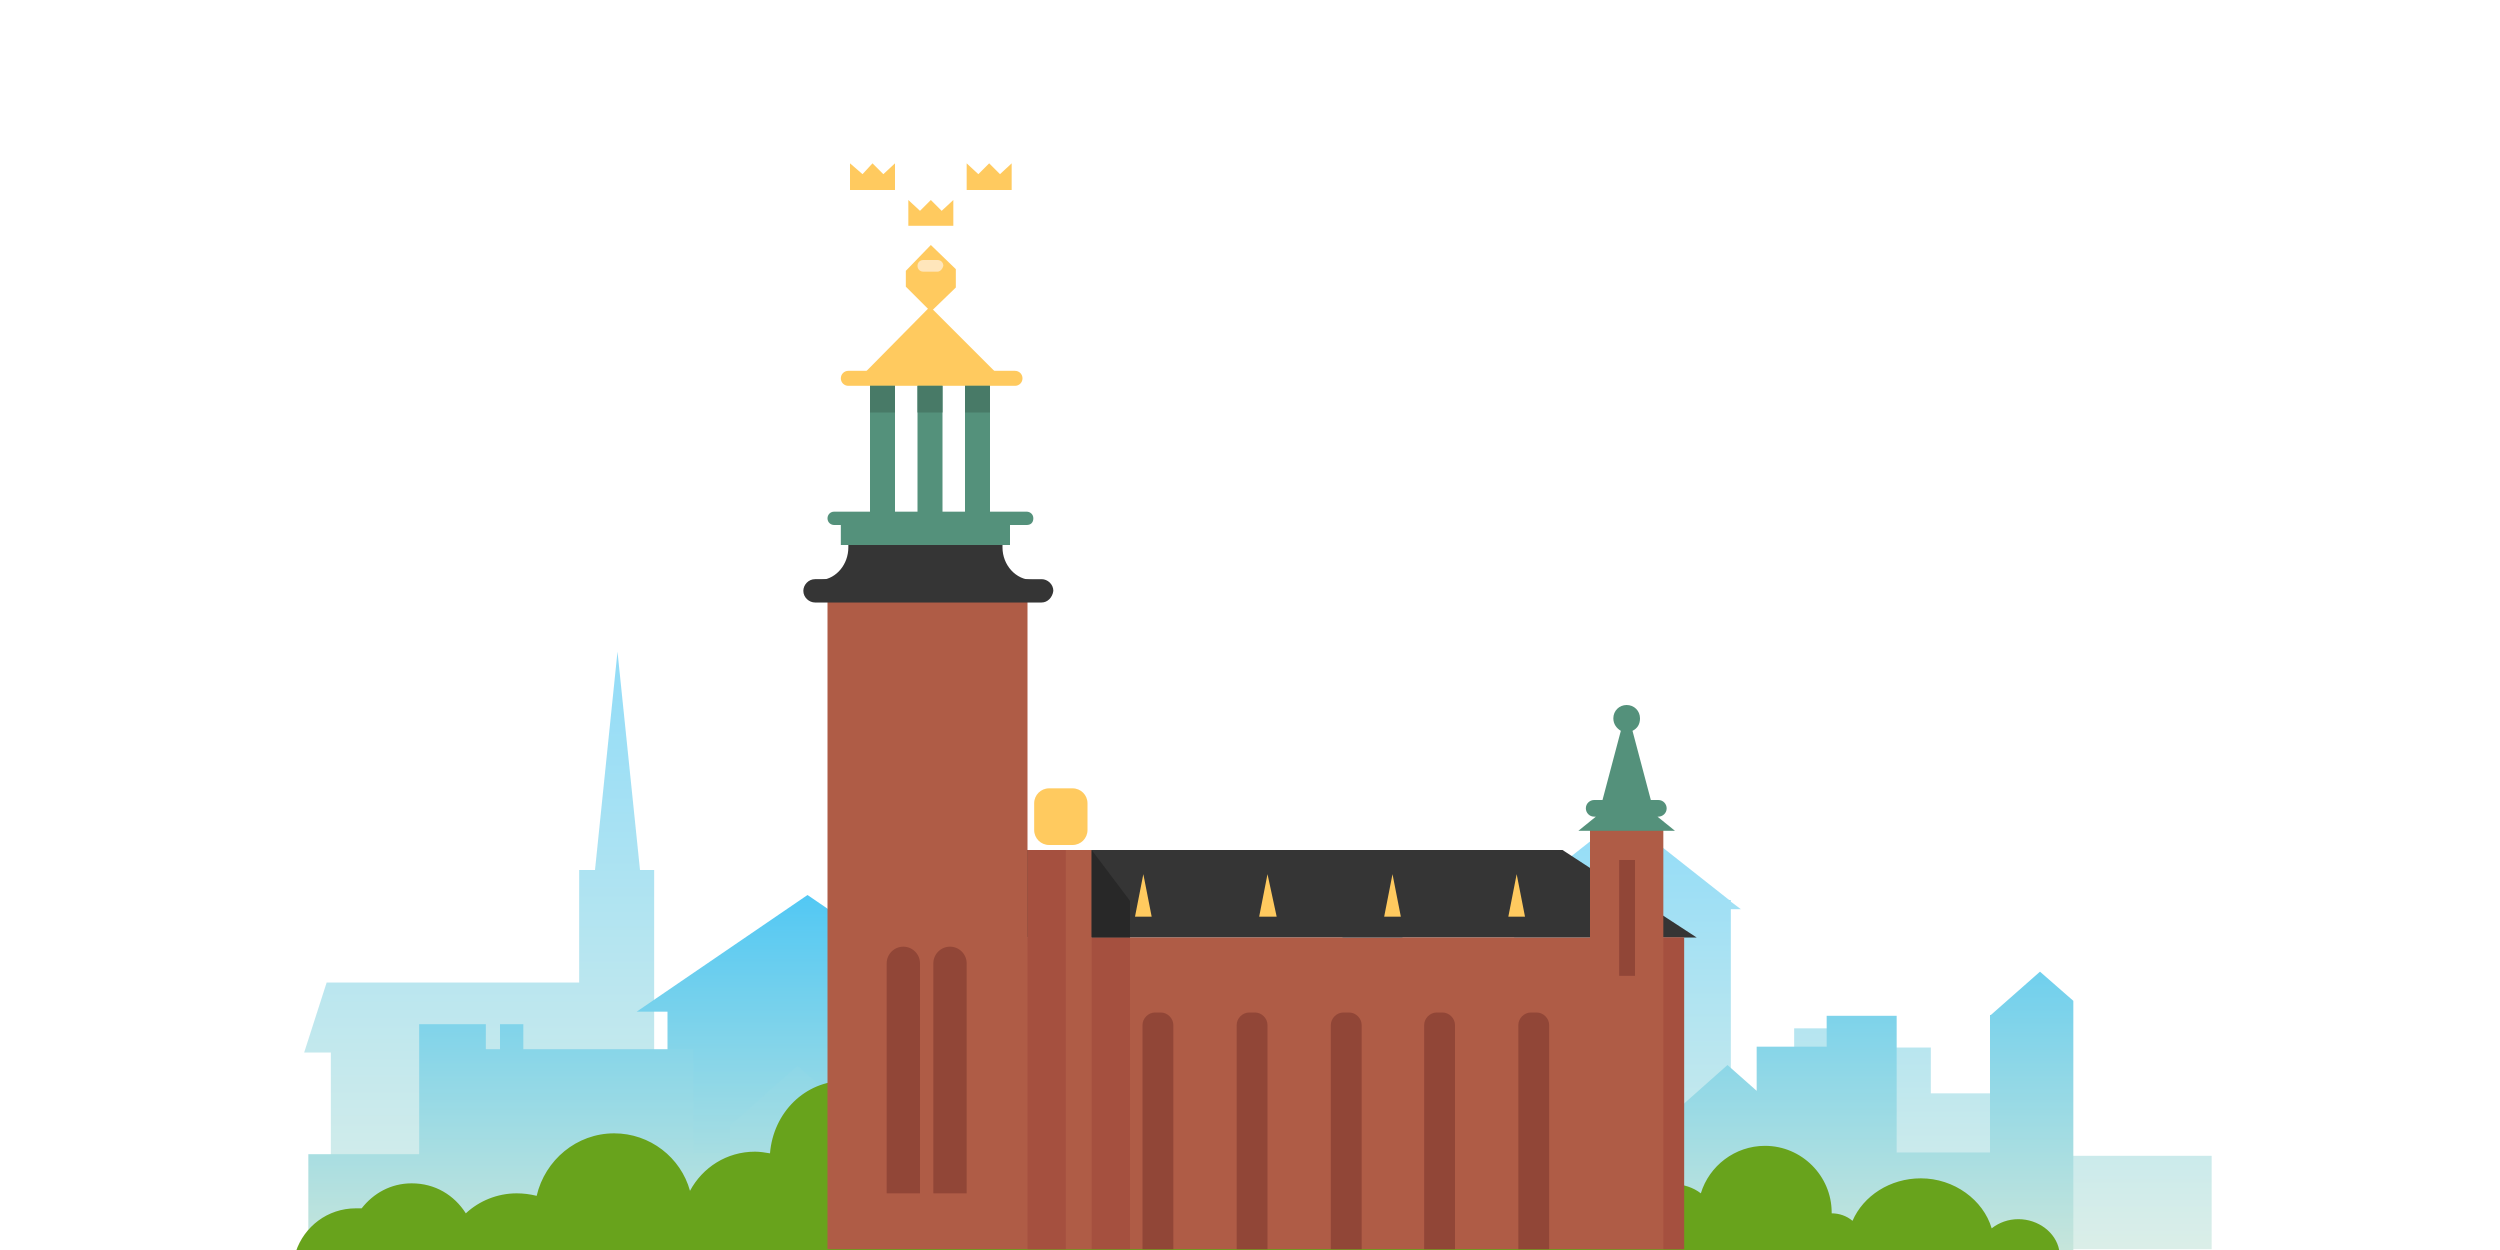 <?xml version="1.0" encoding="utf-8"?><svg version="1.1" xmlns="http://www.w3.org/2000/svg" xmlns:xlink="http://www.w3.org/1999/xlink" x="0px" y="0px" width="300px" height="150px" viewBox="0 0 300 150" style="enable-background:new 0 0 300 150;" xml:space="preserve"><style type="text/css">.st0{display:none;} .st1{display:inline;fill:url(#SVGID_1_);} .st2{display:inline;fill:url(#SVGID_2_);} .st3{display:inline;fill:url(#SVGID_3_);} .st4{display:inline;fill:url(#SVGID_4_);} .st5{display:inline;fill:url(#SVGID_5_);} .st6{display:inline;fill:url(#SVGID_6_);} .st7{display:inline;fill:url(#SVGID_7_);} .st8{display:inline;fill:url(#SVGID_8_);} .st9{display:inline;fill:url(#SVGID_9_);} .st10{display:inline;fill:url(#SVGID_10_);} .st11{display:inline;fill:url(#SVGID_11_);} .st12{display:inline;fill:url(#SVGID_12_);} .st13{display:inline;fill:url(#SVGID_13_);} .st14{display:inline;fill:url(#SVGID_14_);} .st15{display:inline;fill:url(#SVGID_15_);} .st16{display:inline;fill:url(#SVGID_16_);} .st17{display:inline;fill:url(#SVGID_17_);} .st18{display:inline;fill:url(#SVGID_18_);} .st19{display:inline;fill:url(#SVGID_19_);} .st20{display:inline;fill:url(#SVGID_20_);} .st21{display:inline;fill:url(#SVGID_21_);} .st22{display:inline;fill:url(#SVGID_22_);} .st23{display:inline;fill:url(#SVGID_23_);} .st24{display:inline;fill:url(#SVGID_24_);} .st25{display:inline;fill:url(#SVGID_25_);} .st26{display:inline;fill:url(#SVGID_26_);} .st27{display:inline;opacity:0.15;fill:#FFFFFF;} .st28{display:inline;} .st29{opacity:0.45;fill:#FFFFFF;} .st30{opacity:0.15;fill:#FFFFFF;} .st31{fill:#FFFFFF;} .st32{opacity:0.24;fill:#FFFFFF;} .st33{display:inline;fill:url(#SVGID_27_);} .st34{display:inline;fill:url(#SVGID_28_);} .st35{display:inline;fill:url(#SVGID_29_);} .st36{display:inline;fill:url(#SVGID_30_);} .st37{display:inline;fill:url(#SVGID_31_);} .st38{fill:#D3D3D3;} .st39{opacity:0.5;fill:url(#SVGID_32_);} .st40{opacity:0.5;fill:url(#SVGID_33_);} .st41{fill:#63961B;} .st42{fill:#876148;} .st43{opacity:0.61;fill:url(#SVGID_34_);} .st44{opacity:0.61;fill:url(#SVGID_35_);} .st45{fill:#4D5E2C;} .st46{fill:#68A31C;} .st47{fill:#704D36;} .st48{fill:#3E7210;} .st49{opacity:0.71;fill:url(#SVGID_36_);} .st50{fill:url(#SVGID_37_);} .st51{fill:url(#SVGID_38_);} .st52{fill:#577F17;} .st53{fill:url(#SVGID_39_);} .st54{fill:url(#SVGID_40_);} .st55{opacity:0.65;fill:url(#SVGID_41_);} .st56{fill:url(#SVGID_42_);} .st57{fill:url(#SVGID_43_);} .st58{opacity:0.61;fill:url(#SVGID_44_);} .st59{fill:url(#SVGID_45_);} .st60{fill:url(#SVGID_46_);} .st61{fill:url(#SVGID_47_);} .st62{fill:#637C3A;} .st63{fill:#495B25;} .st64{fill:url(#SVGID_48_);} .st65{fill:url(#SVGID_49_);} .st66{fill:#F0F0F0;} .st67{fill:url(#SVGID_50_);} .st68{fill:url(#SVGID_51_);} .st69{fill:url(#SVGID_52_);} .st70{opacity:0.75;} .st71{opacity:0.75;fill:#FFFFFF;} .st72{fill:url(#SVGID_53_);} .st73{opacity:0.39;fill:url(#SVGID_54_);} .st74{fill:#5B5B5B;} .st75{fill:#4E7F3C;} .st76{fill:#6FBA56;} .st77{fill:#5A9E47;} .st78{fill:#51843E;} .st79{fill:#50873E;} .st80{fill:#4B7A39;} .st81{fill:#558E42;} .st82{fill:#569143;} .st83{opacity:0.2;fill:#231F20;} .st84{fill:#6AB252;} .st85{opacity:0.2;fill:none;stroke:#231F20;stroke-width:0.587;stroke-miterlimit:10;} .st86{fill:#FF9D00;} .st87{fill:#477036;} .st88{fill:#966B4E;} .st89{fill:#604031;} .st90{opacity:0.54;fill:#604031;} .st91{opacity:0.48;fill:#754F3B;} .st92{fill:url(#SVGID_55_);} .st93{opacity:0.25;} .st94{opacity:0.25;fill:#FFFFFF;} .st95{fill:url(#SVGID_56_);} .st96{fill:url(#SVGID_57_);} .st97{fill:#8C6042;} .st98{fill:none;stroke:#8C6042;stroke-width:1.925;stroke-miterlimit:10;} .st99{fill:#477C13;} .st100{fill:#538716;} .st101{fill:#C62E26;} .st102{fill:#12AAFF;} .st103{opacity:6.000000e-02;fill:#231F20;} .st104{fill:#FFC200;} .st105{fill:#5E8E1A;} .st106{fill:none;stroke:#FFFFFF;stroke-width:1.38;stroke-miterlimit:10;} .st107{fill:none;stroke:#FFFFFF;stroke-width:1.452;stroke-miterlimit:10;} .st108{fill:none;stroke:#FFFFFF;stroke-width:3.311;stroke-linecap:round;stroke-linejoin:round;stroke-miterlimit:10;} .st109{fill:#3F3342;} .st110{fill:#4E3E51;} .st111{fill:none;stroke:#3F3342;stroke-width:2;stroke-miterlimit:10;} .st112{opacity:0.2;fill:url(#SVGID_58_);} .st113{opacity:0.2;fill:url(#SVGID_59_);} .st114{fill:none;stroke:#3F3342;stroke-width:2.031;stroke-miterlimit:10;} .st115{fill:#231F20;} .st116{fill:url(#SVGID_60_);} .st117{fill:#D8D8D8;} .st118{fill:#E5E5E5;} .st119{fill:#BFBFBF;} .st120{opacity:0.15;fill:#231F20;} .st121{fill:#727272;} .st122{fill:#B7B7B7;} .st123{fill:#CECECE;} .st124{fill:#3B6810;} .st125{fill:#1FA7DD;} .st126{fill:url(#SVGID_61_);} .st127{fill:url(#SVGID_62_);} .st128{fill:url(#SVGID_63_);} .st129{opacity:0.39;fill:url(#SVGID_64_);} .st130{fill:url(#SVGID_65_);} .st131{fill:url(#SVGID_66_);} .st132{fill:url(#SVGID_67_);} .st133{opacity:0.2;fill:url(#SVGID_68_);} .st134{opacity:0.2;fill:url(#SVGID_69_);} .st135{fill:url(#SVGID_70_);} .st136{fill:#996B39;} .st137{fill:#7698BE;} .st138{fill:#A8773D;} .st139{fill:#8E6335;} .st140{fill:#BC8346;} .st141{opacity:0.82;} .st142{fill:url(#SVGID_71_);} .st143{opacity:0.39;fill:url(#SVGID_72_);} .st144{opacity:0.39;fill:url(#SVGID_73_);} .st145{fill:#FFCE00;} .st146{opacity:0.64;} .st147{fill:url(#SVGID_74_);} .st148{fill:url(#SVGID_75_);} .st149{fill:url(#SVGID_76_);} .st150{fill:url(#SVGID_77_);} .st151{fill:url(#SVGID_78_);} .st152{fill:url(#SVGID_79_);} .st153{opacity:0.2;fill:url(#SVGID_80_);} .st154{opacity:0.2;fill:url(#SVGID_81_);} .st155{opacity:8.000000e-02;fill:none;stroke:#231F20;stroke-miterlimit:10;} .st156{fill:url(#SVGID_82_);} .st157{opacity:0.25;clip-path:url(#SVGID_84_);} .st158{clip-path:url(#SVGID_84_);fill:#68A31C;} .st159{clip-path:url(#SVGID_84_);fill:#5E8E1A;} .st160{clip-path:url(#SVGID_84_);} .st161{clip-path:url(#SVGID_84_);fill:#704D36;} .st162{clip-path:url(#SVGID_84_);fill:#3B6810;} .st163{clip-path:url(#SVGID_84_);fill:#3E7210;} .st164{fill:url(#SVGID_85_);} .st165{fill:url(#SVGID_86_);} .st166{fill:url(#SVGID_87_);} .st167{opacity:0.39;fill:url(#SVGID_88_);} .st168{fill:url(#SVGID_89_);} .st169{fill:url(#SVGID_90_);} .st170{fill:url(#SVGID_91_);} .st171{fill:url(#SVGID_92_);} .st172{fill:url(#SVGID_93_);} .st173{opacity:0.2;fill:url(#SVGID_94_);} .st174{opacity:0.2;fill:url(#SVGID_95_);} .st175{fill:url(#SVGID_96_);} .st176{fill:url(#SVGID_97_);} .st177{fill:url(#SVGID_98_);} .st178{fill:url(#SVGID_99_);} .st179{fill:url(#SVGID_100_);} .st180{fill:url(#SVGID_101_);} .st181{fill:url(#SVGID_102_);} .st182{fill:url(#SVGID_103_);} .st183{opacity:0.61;fill:url(#SVGID_104_);} .st184{fill:url(#SVGID_105_);} .st185{fill:url(#SVGID_106_);} .st186{fill:url(#SVGID_107_);} .st187{fill:url(#SVGID_108_);} .st188{fill:url(#SVGID_109_);} .st189{fill:url(#SVGID_110_);} .st190{fill:#845440;} .st191{fill:#7A4535;} .st192{fill:#936148;} .st193{fill:#AD7359;} .st194{fill:url(#SVGID_111_);} .st195{opacity:0.31;fill:#FFFFFF;} .st196{fill:url(#SVGID_112_);} .st197{fill:#CE9036;} .st198{fill:url(#SVGID_113_);} .st199{fill:url(#SVGID_114_);} .st200{fill:#EFB454;} .st201{fill:#E0A651;} .st202{fill:#AACE55;} .st203{fill:#BC802F;} .st204{fill:#E2A427;} .st205{fill:#94AF4A;} .st206{fill:url(#SVGID_115_);} .st207{fill:url(#SVGID_116_);} .st208{fill:url(#SVGID_117_);} .st209{fill:url(#SVGID_118_);} .st210{opacity:0.65;fill:url(#SVGID_119_);} .st211{fill:url(#SVGID_120_);} .st212{fill:url(#SVGID_121_);} .st213{fill:url(#SVGID_122_);} .st214{fill:url(#SVGID_123_);} .st215{fill:url(#SVGID_124_);} .st216{fill:url(#SVGID_125_);} .st217{fill:url(#SVGID_126_);} .st218{fill:url(#SVGID_127_);} .st219{fill:url(#SVGID_128_);} .st220{fill:url(#SVGID_129_);} .st221{fill:url(#SVGID_130_);} .st222{fill:url(#SVGID_131_);} .st223{fill:#629617;} .st224{fill:url(#SVGID_132_);} .st225{fill:url(#SVGID_133_);} .st226{opacity:0.36;} .st227{opacity:0.36;fill:#FFFFFF;} .st228{fill:url(#SVGID_134_);} .st229{fill:url(#SVGID_135_);} .st230{fill:url(#SVGID_136_);} .st231{fill:url(#SVGID_137_);} .st232{fill:url(#SVGID_138_);} .st233{fill:url(#SVGID_139_);} .st234{fill:#C6C6C6;} .st235{fill:#E0E0E0;} .st236{fill:#BC8E7E;} .st237{fill:#9B6653;} .st238{fill:#CE6B49;} .st239{fill:#FFCD40;} .st240{fill:#E57253;} .st241{opacity:0.46;} .st242{fill:#FFEB73;} .st243{fill:#A0503A;} .st244{fill:#A54949;} .st245{fill:#83C624;} .st246{opacity:0.34;fill:#231F20;} .st247{fill:#279EFF;} .st248{fill:url(#SVGID_140_);} .st249{fill:url(#SVGID_141_);} .st250{fill:url(#SVGID_142_);} .st251{fill:url(#SVGID_143_);} .st252{fill:url(#SVGID_144_);} .st253{fill:url(#SVGID_145_);} .st254{fill:url(#SVGID_146_);} .st255{fill:url(#SVGID_147_);} .st256{fill:url(#SVGID_148_);} .st257{fill:url(#SVGID_149_);} .st258{fill:url(#SVGID_150_);} .st259{fill:url(#SVGID_151_);} .st260{fill:url(#SVGID_152_);} .st261{fill:url(#SVGID_153_);} .st262{fill:url(#SVGID_154_);} .st263{fill:url(#SVGID_155_);} .st264{fill:url(#SVGID_156_);} .st265{fill:url(#SVGID_157_);} .st266{fill:url(#SVGID_158_);} .st267{fill:url(#SVGID_159_);} .st268{fill:#688E3F;} .st269{fill:#894C40;} .st270{fill:#995647;} .st271{fill:#992E2E;} .st272{fill:#8C473C;} .st273{fill:#723E37;} .st274{fill:#8E735B;} .st275{fill:#603B26;} .st276{fill:#7F453C;} .st277{fill:#5E7746;} .st278{fill:#737F7F;} .st279{fill:#492C1D;} .st280{fill:none;stroke:#4E5656;stroke-width:1.95;stroke-miterlimit:10;} .st281{opacity:0.58;fill:none;stroke:#492C1D;stroke-width:0.924;stroke-linecap:round;stroke-linejoin:round;stroke-miterlimit:10;} .st282{fill:#7F6049;} .st283{fill:#7C8C8C;} .st284{opacity:7.000000e-02;fill:#231F20;} .st285{fill:#686E3F;} .st286{fill:#7F7671;} .st287{fill:url(#SVGID_160_);} .st288{fill:#6D6662;} .st289{opacity:0.18;fill:#231F20;} .st290{fill:#6D7057;} .st291{fill:#61634E;} .st292{fill:#AA8C65;} .st293{fill:#FFE9C5;} .st294{fill:#3D4444;} .st295{fill:#EFEFEF;} .st296{fill:#4E5656;} .st297{opacity:0.38;fill:url(#SVGID_161_);} .st298{fill:#506D4E;} .st299{fill:url(#SVGID_162_);} .st300{fill:#3E4444;} .st301{fill:#A0815D;} .st302{fill:#89807C;} .st303{fill:url(#SVGID_163_);} .st304{fill:#726C69;} .st305{opacity:0.8;fill:url(#SVGID_164_);} .st306{fill:url(#SVGID_165_);} .st307{fill:#DBC2B2;} .st308{fill:#CEB1A1;} .st309{fill:#55BC9C;} .st310{fill:#A07D5F;} .st311{fill:#AF8D6E;} .st312{fill:#B7997B;} .st313{fill:#D3AF90;} .st314{fill:#876851;} .st315{fill:#4AA889;} .st316{fill:#54917B;} .st317{fill:#3D9374;} .st318{fill:#D3A853;} .st319{fill:#619341;} .st320{fill:#537C38;} .st321{fill:#C4A386;} .st322{opacity:0.25;fill:#232323;} .st323{fill:#C4A291;} .st324{fill:#353535;} .st325{fill:#A88678;} .st326{fill:#B79484;} .st327{fill:#62A58B;} .st328{fill:#AD8F82;} .st329{fill:#435148;} .st330{opacity:0.63;fill:url(#SVGID_166_);} .st331{opacity:0.63;fill:url(#SVGID_167_);} .st332{fill:#CCAE9E;} .st333{fill:url(#SVGID_168_);} .st334{clip-path:url(#SVGID_170_);fill:url(#SVGID_171_);} .st335{opacity:0.8;clip-path:url(#SVGID_170_);fill:url(#SVGID_172_);} .st336{clip-path:url(#SVGID_170_);fill:url(#SVGID_173_);} .st337{clip-path:url(#SVGID_170_);fill:#55BC9C;} .st338{clip-path:url(#SVGID_170_);fill:#A07D5F;} .st339{clip-path:url(#SVGID_170_);fill:#AF8D6E;} .st340{clip-path:url(#SVGID_170_);fill:#B7997B;} .st341{clip-path:url(#SVGID_170_);fill:#D3AF90;} .st342{clip-path:url(#SVGID_170_);fill:#876851;} .st343{clip-path:url(#SVGID_170_);fill:#4AA889;} .st344{clip-path:url(#SVGID_170_);fill:#3D9374;} .st345{clip-path:url(#SVGID_170_);} .st346{clip-path:url(#SVGID_170_);fill:#D3A853;} .st347{clip-path:url(#SVGID_170_);fill:#704D36;} .st348{clip-path:url(#SVGID_170_);fill:#537C38;} .st349{clip-path:url(#SVGID_170_);fill:#C4A386;} .st350{clip-path:url(#SVGID_170_);fill:#619341;} .st351{clip-path:url(#SVGID_170_);fill:#B5B5B5;} .st352{fill:#707070;} .st353{fill:#9B9B9B;} .st354{fill:url(#SVGID_174_);} .st355{fill:#777777;} .st356{fill:#A5A5A5;} .st357{fill:#868A8E;} .st358{fill:#686D75;} .st359{fill:#AF5C46;} .st360{fill:#FFCA5F;} .st361{fill:#914637;} .st362{fill:#487A67;} .st363{fill:#A5503F;} .st364{fill:#282828;} .st365{fill:#FFE6BB;} .st366{fill:#445D6D;} .st367{fill:#527182;} .st368{fill:#5D8191;} .st369{opacity:0.61;fill:url(#SVGID_175_);} .st370{opacity:0.61;fill:url(#SVGID_176_);} .st371{fill:#345060;} .st372{clip-path:url(#SVGID_178_);fill:url(#SVGID_179_);} .st373{opacity:0.63;clip-path:url(#SVGID_178_);fill:url(#SVGID_180_);} .st374{opacity:0.63;clip-path:url(#SVGID_178_);fill:url(#SVGID_181_);} .st375{clip-path:url(#SVGID_178_);fill:url(#SVGID_182_);} .st376{clip-path:url(#SVGID_178_);fill:url(#SVGID_183_);} .st377{clip-path:url(#SVGID_178_);fill:#353535;} .st378{clip-path:url(#SVGID_178_);fill:#68A31C;} .st379{clip-path:url(#SVGID_178_);fill:#AF5C46;} .st380{clip-path:url(#SVGID_178_);fill:#54917B;} .st381{clip-path:url(#SVGID_178_);fill:#FFCA5F;} .st382{clip-path:url(#SVGID_178_);fill:#914637;} .st383{clip-path:url(#SVGID_178_);fill:#487A67;} .st384{clip-path:url(#SVGID_178_);fill:#A5503F;} .st385{clip-path:url(#SVGID_178_);fill:#282828;} .st386{clip-path:url(#SVGID_178_);fill:#FFE6BB;} .st387{clip-path:url(#SVGID_178_);fill:#008ABA;} .st388{clip-path:url(#SVGID_178_);fill:#00A2CE;} .st389{clip-path:url(#SVGID_178_);fill:#00AED6;} .st390{clip-path:url(#SVGID_178_);fill:#0285B2;} .st391{clip-path:url(#SVGID_185_);fill:url(#SVGID_186_);} .st392{clip-path:url(#SVGID_185_);fill:#818B91;} .st393{clip-path:url(#SVGID_185_);fill:url(#SVGID_187_);} .st394{clip-path:url(#SVGID_185_);fill:url(#SVGID_188_);} .st395{opacity:0.36;clip-path:url(#SVGID_185_);fill:#FFFFFF;} .st396{clip-path:url(#SVGID_185_);fill:#CE6B49;} .st397{clip-path:url(#SVGID_185_);fill:#FFCD40;} .st398{clip-path:url(#SVGID_185_);fill:#68A31C;} .st399{clip-path:url(#SVGID_185_);fill:#FFFFFF;} .st400{clip-path:url(#SVGID_185_);fill:#E57253;} .st401{clip-path:url(#SVGID_185_);} .st402{opacity:0.46;clip-path:url(#SVGID_185_);} .st403{clip-path:url(#SVGID_185_);fill:#FFEB73;} .st404{clip-path:url(#SVGID_185_);fill:#A0503A;} .st405{opacity:0.34;clip-path:url(#SVGID_185_);fill:#231F20;} .st406{clip-path:url(#SVGID_190_);fill:url(#SVGID_191_);} .st407{clip-path:url(#SVGID_190_);fill:#818B91;} .st408{clip-path:url(#SVGID_190_);fill:url(#SVGID_192_);} .st409{clip-path:url(#SVGID_190_);fill:url(#SVGID_193_);} .st410{opacity:0.36;clip-path:url(#SVGID_190_);fill:#FFFFFF;} .st411{clip-path:url(#SVGID_190_);fill:#CE6B49;} .st412{clip-path:url(#SVGID_190_);fill:#FFCD40;} .st413{clip-path:url(#SVGID_190_);fill:#68A31C;} .st414{clip-path:url(#SVGID_190_);fill:#FFFFFF;} .st415{clip-path:url(#SVGID_190_);fill:#E57253;} .st416{clip-path:url(#SVGID_190_);} .st417{opacity:0.46;clip-path:url(#SVGID_190_);} .st418{clip-path:url(#SVGID_190_);fill:#FFEB73;} .st419{clip-path:url(#SVGID_190_);fill:#A0503A;} .st420{opacity:0.34;clip-path:url(#SVGID_190_);fill:#231F20;} .st421{fill:#893E34;} .st422{fill:#9E4E3E;} .st423{fill:#7F392F;} .st424{fill:#A57F6F;} .st425{fill:#934437;} .st426{fill:#B25040;} .st427{clip-path:url(#SVGID_195_);fill:url(#SVGID_196_);} .st428{clip-path:url(#SVGID_195_);fill:url(#SVGID_197_);} .st429{clip-path:url(#SVGID_195_);fill:#DBC2B2;} .st430{clip-path:url(#SVGID_195_);fill:#CEB1A1;} .st431{clip-path:url(#SVGID_195_);fill:#54917B;} .st432{clip-path:url(#SVGID_195_);fill:#619341;} .st433{clip-path:url(#SVGID_195_);fill:#C4A291;} .st434{clip-path:url(#SVGID_195_);fill:#A88678;} .st435{clip-path:url(#SVGID_195_);fill:#B79484;} .st436{clip-path:url(#SVGID_195_);fill:#62A58B;} .st437{clip-path:url(#SVGID_195_);fill:#AD8F82;} .st438{clip-path:url(#SVGID_195_);fill:#435148;} .st439{clip-path:url(#SVGID_195_);fill:#637C3A;} .st440{clip-path:url(#SVGID_195_);fill:#CCAE9E;} .st441{fill:#7C4F3D;} .st442{fill:#6A7032;} .st443{fill:#A06E4D;} .st444{fill:#737C3C;} .st445{fill:#7A8744;} .st446{clip-path:url(#SVGID_199_);fill:url(#SVGID_200_);} .st447{clip-path:url(#SVGID_199_);fill:none;stroke:#4E5656;stroke-width:1.742;stroke-miterlimit:10;} .st448{opacity:7.000000e-02;clip-path:url(#SVGID_199_);fill:#231F20;} .st449{clip-path:url(#SVGID_199_);fill:#585B35;} .st450{clip-path:url(#SVGID_199_);fill:#6D7057;} .st451{clip-path:url(#SVGID_199_);fill:#61634E;} .st452{clip-path:url(#SVGID_199_);fill:#AA8C65;} .st453{clip-path:url(#SVGID_199_);fill:#FFE9C5;} .st454{clip-path:url(#SVGID_199_);fill:#3D4444;} .st455{clip-path:url(#SVGID_199_);fill:#EFEFEF;} .st456{clip-path:url(#SVGID_199_);fill:#4E5656;} .st457{clip-path:url(#SVGID_199_);fill:#506D4E;} .st458{clip-path:url(#SVGID_199_);fill:#3E4444;} .st459{clip-path:url(#SVGID_199_);fill:#A0815D;} .st460{clip-path:url(#SVGID_199_);fill:#D3D3D3;} .st461{clip-path:url(#SVGID_199_);fill:#588599;} .st462{clip-path:url(#SVGID_199_);fill:#669CAF;} .st463{clip-path:url(#SVGID_202_);fill:url(#SVGID_203_);} .st464{clip-path:url(#SVGID_202_);} .st465{clip-path:url(#SVGID_202_);fill:#63961B;} .st466{clip-path:url(#SVGID_202_);fill:#68A31C;} .st467{clip-path:url(#SVGID_202_);fill:#707070;} .st468{clip-path:url(#SVGID_202_);fill:#9B9B9B;} .st469{clip-path:url(#SVGID_202_);fill:#777777;} .st470{clip-path:url(#SVGID_202_);fill:#A5A5A5;} .st471{clip-path:url(#SVGID_202_);fill:#868A8E;} .st472{clip-path:url(#SVGID_202_);fill:#686D75;} .st473{clip-path:url(#SVGID_202_);fill:#577F17;} .st474{clip-path:url(#SVGID_205_);fill:url(#SVGID_206_);} .st475{clip-path:url(#SVGID_205_);fill:#7F7671;} .st476{clip-path:url(#SVGID_205_);fill:#6D6662;} .st477{opacity:0.38;clip-path:url(#SVGID_205_);fill:url(#SVGID_207_);} .st478{clip-path:url(#SVGID_205_);fill:url(#SVGID_208_);} .st479{clip-path:url(#SVGID_205_);} .st480{clip-path:url(#SVGID_205_);fill:#89807C;} .st481{clip-path:url(#SVGID_205_);fill:#726C69;} .st482{clip-path:url(#SVGID_205_);fill:#6598AA;} .st483{clip-path:url(#SVGID_205_);fill:#73AFBF;} .st484{clip-path:url(#SVGID_210_);fill:url(#SVGID_211_);} .st485{clip-path:url(#SVGID_210_);fill:url(#SVGID_212_);} .st486{clip-path:url(#SVGID_210_);fill:#737F7F;} .st487{clip-path:url(#SVGID_210_);fill:#FFFFFF;} .st488{clip-path:url(#SVGID_210_);fill:#7C8C8C;} .st489{clip-path:url(#SVGID_210_);} .st490{clip-path:url(#SVGID_210_);fill:url(#SVGID_213_);} .st491{clip-path:url(#SVGID_210_);fill:#68A31C;} .st492{opacity:0.18;clip-path:url(#SVGID_210_);fill:#231F20;} .st493{clip-path:url(#SVGID_215_);fill:url(#SVGID_216_);} .st494{clip-path:url(#SVGID_215_);} .st495{clip-path:url(#SVGID_215_);fill:url(#SVGID_217_);} .st496{clip-path:url(#SVGID_215_);fill:url(#SVGID_218_);} .st497{clip-path:url(#SVGID_215_);fill:#CE9036;} .st498{clip-path:url(#SVGID_215_);fill:url(#SVGID_219_);} .st499{fill:url(#SVGID_220_);} .st500{clip-path:url(#SVGID_215_);fill:#EFB454;} .st501{clip-path:url(#SVGID_215_);fill:#E0A651;} .st502{clip-path:url(#SVGID_215_);fill:#BC802F;} .st503{clip-path:url(#SVGID_215_);fill:#E2A427;} .st504{clip-path:url(#SVGID_215_);fill:#94AF4A;} .st505{clip-path:url(#SVGID_215_);fill:#8690B5;} .st506{clip-path:url(#SVGID_222_);fill:url(#SVGID_223_);} .st507{clip-path:url(#SVGID_222_);fill:url(#SVGID_224_);} .st508{clip-path:url(#SVGID_222_);fill:url(#SVGID_225_);} .st509{clip-path:url(#SVGID_222_);} .st510{fill:none;stroke:#8C6042;stroke-width:1.823;stroke-miterlimit:10;} .st511{opacity:0.15;clip-path:url(#SVGID_222_);fill:#FFFFFF;} .st512{fill:none;stroke:#3F3342;stroke-width:1.893;stroke-miterlimit:10;} .st513{opacity:0.2;fill:url(#SVGID_226_);} .st514{opacity:0.2;fill:url(#SVGID_227_);} .st515{fill:none;stroke:#3F3342;stroke-width:1.923;stroke-miterlimit:10;} .st516{clip-path:url(#SVGID_222_);fill:#5D9119;} .st517{clip-path:url(#SVGID_222_);fill:#9B9B9B;} .st518{clip-path:url(#SVGID_229_);fill:url(#SVGID_230_);} .st519{clip-path:url(#SVGID_229_);fill:url(#SVGID_231_);} .st520{opacity:0.61;clip-path:url(#SVGID_229_);fill:url(#SVGID_232_);} .st521{opacity:0.61;clip-path:url(#SVGID_229_);fill:url(#SVGID_233_);} .st522{clip-path:url(#SVGID_229_);fill:#4D5E2C;} .st523{clip-path:url(#SVGID_229_);fill:#893E34;} .st524{clip-path:url(#SVGID_229_);fill:#9E4E3E;} .st525{clip-path:url(#SVGID_229_);fill:#7F392F;} .st526{clip-path:url(#SVGID_229_);fill:#A57F6F;} .st527{clip-path:url(#SVGID_229_);fill:#934437;} .st528{clip-path:url(#SVGID_229_);fill:#B25040;} .st529{clip-path:url(#SVGID_229_);} .st530{clip-path:url(#SVGID_229_);fill:#7A8744;} .st531{clip-path:url(#SVGID_229_);fill:#C1B5B0;} .st532{fill:url(#SVGID_234_);} .st533{fill:url(#SVGID_235_);} .st534{fill:url(#SVGID_236_);} .st535{fill:#8C4444;} .st536{fill:#FFEEFF;} .st537{fill:#99776E;} .st538{fill:#F1DFF2;} .st539{fill:#72524C;} .st540{fill:#BC97BF;} .st541{fill:#6D3535;} .st542{fill:#78627A;} .st543{fill:#FFF3FF;} .st544{clip-path:url(#SVGID_238_);fill:url(#SVGID_239_);} .st545{clip-path:url(#SVGID_238_);fill:url(#SVGID_240_);} .st546{clip-path:url(#SVGID_238_);fill:url(#SVGID_241_);} .st547{clip-path:url(#SVGID_238_);fill:#8C4444;} .st548{clip-path:url(#SVGID_238_);fill:#FFFFFF;} .st549{clip-path:url(#SVGID_238_);fill:#FFEEFF;} .st550{clip-path:url(#SVGID_238_);fill:#AF938C;} .st551{clip-path:url(#SVGID_238_);fill:#F1DFF2;} .st552{clip-path:url(#SVGID_238_);fill:#934437;} .st553{clip-path:url(#SVGID_238_);fill:#BCB1BC;} .st554{clip-path:url(#SVGID_238_);fill:#A095A0;} .st555{clip-path:url(#SVGID_238_);fill:#F3DCF4;} .st556{clip-path:url(#SVGID_238_);fill:#9B766F;} .st557{clip-path:url(#SVGID_238_);fill:#DACEDD;} .st558{clip-path:url(#SVGID_238_);fill:#C62E26;} .st559{clip-path:url(#SVGID_238_);fill:#BBAABC;} .st560{clip-path:url(#SVGID_238_);fill:#FFF3FF;} .st561{clip-path:url(#SVGID_238_);fill:#596C9B;} .st562{clip-path:url(#SVGID_238_);fill:#667EAF;} .st563{clip-path:url(#SVGID_238_);fill:#6E8ABA;} .st564{clip-path:url(#SVGID_243_);fill:url(#SVGID_244_);} .st565{opacity:0.61;clip-path:url(#SVGID_243_);fill:url(#SVGID_245_);} .st566{clip-path:url(#SVGID_243_);fill:url(#SVGID_246_);} .st567{clip-path:url(#SVGID_243_);fill:#637C3A;} .st568{clip-path:url(#SVGID_243_);fill:#845440;} .st569{clip-path:url(#SVGID_243_);} .st570{clip-path:url(#SVGID_243_);fill:#D3D3D3;} .st571{clip-path:url(#SVGID_243_);fill:#495B25;} .st572{clip-path:url(#SVGID_243_);fill:#6F8741;} .st573{fill:#CEA78D;} .st574{opacity:0.53;fill:#B5917D;} .st575{clip-path:url(#SVGID_248_);fill:url(#SVGID_249_);} .st576{clip-path:url(#SVGID_248_);fill:#68A31C;} .st577{clip-path:url(#SVGID_248_);fill:#D3D3D3;} .st578{clip-path:url(#SVGID_248_);fill:#CEA78D;} .st579{opacity:0.53;clip-path:url(#SVGID_248_);fill:#B5917D;} .st580{opacity:0.75;clip-path:url(#SVGID_248_);} .st581{opacity:0.75;clip-path:url(#SVGID_248_);fill:#FFFFFF;} .st582{clip-path:url(#SVGID_248_);fill:#7DBC22;} .st583{clip-path:url(#SVGID_251_);fill:url(#SVGID_252_);} .st584{opacity:0.65;clip-path:url(#SVGID_251_);fill:url(#SVGID_253_);} .st585{clip-path:url(#SVGID_251_);fill:url(#SVGID_254_);} .st586{clip-path:url(#SVGID_251_);fill:url(#SVGID_255_);} .st587{clip-path:url(#SVGID_251_);} .st588{opacity:0.36;clip-path:url(#SVGID_251_);} .st589{opacity:0.36;clip-path:url(#SVGID_251_);fill:#FFFFFF;} .st590{clip-path:url(#SVGID_251_);fill:#68A31C;} .st591{clip-path:url(#SVGID_251_);fill:#B7B7B7;} .st592{clip-path:url(#SVGID_251_);fill:#D3D3D3;} .st593{clip-path:url(#SVGID_251_);fill:#C6C6C6;} .st594{clip-path:url(#SVGID_251_);fill:#E0E0E0;} .st595{clip-path:url(#SVGID_251_);fill:#BC8E7E;} .st596{clip-path:url(#SVGID_251_);fill:#9B6653;} .st597{clip-path:url(#SVGID_257_);fill:url(#SVGID_258_);} .st598{opacity:0.75;clip-path:url(#SVGID_257_);} .st599{opacity:0.75;clip-path:url(#SVGID_257_);fill:#FFFFFF;} .st600{clip-path:url(#SVGID_257_);fill:url(#SVGID_259_);} .st601{opacity:0.39;clip-path:url(#SVGID_257_);fill:url(#SVGID_260_);} .st602{clip-path:url(#SVGID_257_);} .st603{opacity:0.2;fill:none;stroke:#231F20;stroke-width:0.565;stroke-miterlimit:10;} .st604{clip-path:url(#SVGID_257_);fill:#FFFFFF;} .st605{clip-path:url(#SVGID_257_);fill:#2B81A3;} .st606{clip-path:url(#SVGID_257_);fill:#339CBC;} .st607{clip-path:url(#SVGID_257_);fill:#39AEC9;} .st608{clip-path:url(#SVGID_262_);fill:url(#SVGID_263_);} .st609{clip-path:url(#SVGID_262_);} .st610{clip-path:url(#SVGID_262_);fill:url(#SVGID_264_);} .st611{clip-path:url(#SVGID_262_);fill:url(#SVGID_265_);} .st612{clip-path:url(#SVGID_262_);fill:#688E3F;} .st613{clip-path:url(#SVGID_262_);fill:#894C40;} .st614{clip-path:url(#SVGID_262_);fill:#995647;} .st615{clip-path:url(#SVGID_262_);fill:#992E2E;} .st616{clip-path:url(#SVGID_262_);fill:#8C473C;} .st617{clip-path:url(#SVGID_262_);fill:#723E37;} .st618{clip-path:url(#SVGID_262_);fill:#8E735B;} .st619{clip-path:url(#SVGID_262_);fill:#603B26;} .st620{clip-path:url(#SVGID_262_);fill:#7F453C;} .st621{clip-path:url(#SVGID_262_);fill:#5E7746;} .st622{clip-path:url(#SVGID_262_);fill:#492C1D;} .st623{opacity:0.58;clip-path:url(#SVGID_262_);fill:none;stroke:#492C1D;stroke-width:0.793;stroke-linecap:round;stroke-linejoin:round;stroke-miterlimit:10;} .st624{clip-path:url(#SVGID_262_);fill:#7F6049;} .st625{clip-path:url(#SVGID_262_);fill:#BCB1BC;} .st626{clip-path:url(#SVGID_267_);fill:url(#SVGID_268_);} .st627{opacity:6.000000e-02;clip-path:url(#SVGID_267_);fill:#231F20;} .st628{clip-path:url(#SVGID_267_);fill:#68A31C;} .st629{clip-path:url(#SVGID_267_);fill:#5E8E1A;} .st630{clip-path:url(#SVGID_267_);} .st631{clip-path:url(#SVGID_267_);fill:#704D36;} .st632{clip-path:url(#SVGID_267_);fill:#3B6810;} .st633{clip-path:url(#SVGID_267_);fill:#3E7210;} .st634{clip-path:url(#SVGID_267_);fill:#1FA7DD;} .st635{opacity:0.31;clip-path:url(#SVGID_267_);fill:#FFFFFF;} .st636{fill:#EFC99E;} .st637{fill:#76B790;} .st638{fill:#EAC5A7;} .st639{fill:#67A580;} .st640{fill:#E0B386;} .st641{fill:#E2B486;} .st642{opacity:0.91;fill:url(#SVGID_269_);} .st643{fill:#FFD5AB;} .st644{fill:#DDAC80;} .st645{fill:#E0B285;} .st646{fill:#E2B291;} .st647{opacity:0.59;fill:url(#SVGID_270_);} .st648{fill:#EDBB8E;} .st649{opacity:0.91;fill:url(#SVGID_271_);} .st650{clip-path:url(#SVGID_273_);fill:url(#SVGID_274_);} .st651{clip-path:url(#SVGID_273_);fill:url(#SVGID_275_);} .st652{clip-path:url(#SVGID_273_);fill:url(#SVGID_276_);} .st653{clip-path:url(#SVGID_273_);fill:#EFC99E;} .st654{clip-path:url(#SVGID_273_);fill:#76B790;} .st655{clip-path:url(#SVGID_273_);fill:#EAC5A7;} .st656{clip-path:url(#SVGID_273_);fill:#67A580;} .st657{clip-path:url(#SVGID_273_);fill:#E0B386;} .st658{clip-path:url(#SVGID_273_);fill:#E2B486;} .st659{opacity:0.91;clip-path:url(#SVGID_273_);fill:url(#SVGID_277_);} .st660{clip-path:url(#SVGID_273_);fill:#FFD5AB;} .st661{clip-path:url(#SVGID_273_);fill:#DDAC80;} .st662{clip-path:url(#SVGID_273_);fill:#E0B285;} .st663{clip-path:url(#SVGID_273_);} .st664{clip-path:url(#SVGID_273_);fill:#E2B291;} .st665{opacity:0.59;clip-path:url(#SVGID_273_);fill:url(#SVGID_278_);} .st666{clip-path:url(#SVGID_273_);fill:#EDBB8E;} .st667{opacity:0.91;clip-path:url(#SVGID_273_);fill:url(#SVGID_279_);} .st668{clip-path:url(#SVGID_273_);fill:#D3D3D3;} .st669{clip-path:url(#SVGID_273_);fill:#616B91;} .st670{fill:url(#SVGID_280_);} .st671{fill:none;stroke:#8C6A57;stroke-width:3;stroke-linecap:round;stroke-linejoin:round;stroke-miterlimit:10;} .st672{fill:url(#SVGID_281_);} .st673{fill:#577222;} .st674{fill:#9B8473;} .st675{fill:#A87E6A;} .st676{fill:#937D6F;} .st677{fill:#895F49;} .st678{fill:#B28972;} .st679{fill:#B79C8A;} .st680{fill:#755C4B;} .st681{opacity:0.62;fill:url(#SVGID_282_);} .st682{clip-path:url(#SVGID_284_);fill:url(#SVGID_285_);} .st683{clip-path:url(#SVGID_284_);fill:none;stroke:#8C6A57;stroke-width:2.66;stroke-linecap:round;stroke-linejoin:round;stroke-miterlimit:10;} .st684{clip-path:url(#SVGID_284_);fill:url(#SVGID_286_);} .st685{clip-path:url(#SVGID_284_);} .st686{clip-path:url(#SVGID_284_);fill:#9B8473;} .st687{clip-path:url(#SVGID_284_);fill:#A87E6A;} .st688{clip-path:url(#SVGID_284_);fill:#68A31C;} .st689{clip-path:url(#SVGID_284_);fill:#937D6F;} .st690{clip-path:url(#SVGID_284_);fill:#895F49;} .st691{clip-path:url(#SVGID_284_);fill:#B28972;} .st692{clip-path:url(#SVGID_284_);fill:#B79C8A;} .st693{clip-path:url(#SVGID_284_);fill:#755C4B;} .st694{opacity:0.62;clip-path:url(#SVGID_284_);fill:url(#SVGID_287_);} .st695{clip-path:url(#SVGID_284_);fill:#D3D3D3;} .st696{clip-path:url(#SVGID_284_);fill:#5E8491;} .st697{clip-path:url(#SVGID_284_);fill:#6C97A3;} .st698{clip-path:url(#SVGID_284_);fill:#77A7B2;} .st699{fill:url(#SVGID_288_);} .st700{fill:#91776E;} .st701{opacity:0.71;fill:url(#SVGID_289_);} .st702{fill:url(#SVGID_290_);} .st703{fill:url(#SVGID_291_);} .st704{fill:#4C3D36;} .st705{fill:#3A2E2A;} .st706{fill:#7C5341;} .st707{fill:#798919;} .st708{fill:#754D3E;} .st709{fill:#828BA0;} .st710{fill:#FFDA99;} .st711{fill:#724B3D;} .st712{fill:#FFE3AB;} .st713{opacity:0.6;fill:#FFC46E;} .st714{fill:#FFBE57;} .st715{fill:#FFCF83;} .st716{fill:#FFC46E;} .st717{clip-path:url(#SVGID_293_);fill:url(#SVGID_294_);} .st718{clip-path:url(#SVGID_293_);fill:#91776E;} .st719{opacity:0.71;clip-path:url(#SVGID_293_);fill:url(#SVGID_295_);} .st720{clip-path:url(#SVGID_293_);fill:url(#SVGID_296_);} .st721{clip-path:url(#SVGID_293_);fill:url(#SVGID_297_);} .st722{clip-path:url(#SVGID_293_);fill:#4C3D36;} .st723{clip-path:url(#SVGID_293_);fill:#3A2E2A;} .st724{clip-path:url(#SVGID_293_);fill:#7C5341;} .st725{clip-path:url(#SVGID_293_);fill:#895F49;} .st726{clip-path:url(#SVGID_293_);fill:#754D3E;} .st727{clip-path:url(#SVGID_293_);fill:#828BA0;} .st728{clip-path:url(#SVGID_293_);fill:#724B3D;} .st729{clip-path:url(#SVGID_293_);} .st730{clip-path:url(#SVGID_293_);fill:#577F17;} .st731{clip-path:url(#SVGID_293_);fill:#9B9B9B;} .st732{clip-path:url(#SVGID_293_);fill:#AAAAAA;} .st733{fill:#FFB140;} .st734{fill:url(#SVGID_298_);} .st735{clip-path:url(#SVGID_300_);fill:url(#SVGID_301_);} .st736{clip-path:url(#SVGID_300_);fill:url(#SVGID_302_);} .st737{clip-path:url(#SVGID_300_);fill:#798919;} .st738{clip-path:url(#SVGID_300_);fill:#FFDA99;} .st739{clip-path:url(#SVGID_300_);fill:#FFE3AB;} .st740{opacity:0.6;clip-path:url(#SVGID_300_);fill:#FFC46E;} .st741{clip-path:url(#SVGID_300_);fill:#FFBE57;} .st742{clip-path:url(#SVGID_300_);fill:#FFCF83;} .st743{clip-path:url(#SVGID_300_);fill:#FFC46E;} .st744{clip-path:url(#SVGID_300_);fill:#FFB140;} .st745{clip-path:url(#SVGID_300_);fill:#828ABA;} .st746{clip-path:url(#SVGID_300_);fill:#929E1E;} .st747{clip-path:url(#SVGID_300_);fill:#8F9AC9;} .st748{clip-path:url(#SVGID_300_);fill:#D8A460;} .st749{fill:url(#SVGID_303_);} .st750{fill:url(#SVGID_304_);} .st751{fill:#49680E;} .st752{fill:#D3A175;} .st753{fill:#C99269;} .st754{clip-path:url(#SVGID_306_);fill:url(#SVGID_307_);} .st755{clip-path:url(#SVGID_306_);fill:url(#SVGID_308_);} .st756{clip-path:url(#SVGID_306_);fill:#577F17;} .st757{clip-path:url(#SVGID_306_);fill:#49680E;} .st758{clip-path:url(#SVGID_306_);fill:#D3A175;} .st759{clip-path:url(#SVGID_306_);fill:#C99269;} .st760{fill:none;stroke:#DBDBDB;stroke-width:1.022;stroke-miterlimit:10;} .st761{fill:#E2E2E2;} .st762{fill:#DBDBDB;} .st763{fill:none;stroke:#DBDBDB;stroke-width:1.022;stroke-linecap:round;stroke-linejoin:round;stroke-miterlimit:10;} .st764{fill:#D7C5D8;} .st765{fill:#686775;} .st766{fill:#7A7A89;} .st767{fill:#54545E;} .st768{fill:none;stroke:#686775;stroke-miterlimit:10;} .st769{fill:#AF5656;} .st770{fill:#AA847D;} .st771{fill:url(#SVGID_309_);} .st772{fill:#A0A0A0;} .st773{fill:#777574;} .st774{opacity:0.75;fill:#FAAF40;} .st775{fill:#969696;} .st776{fill:#848484;} .st777{fill:#E3EACE;} .st778{opacity:0.65;} .st779{fill:#B5B5B5;} .st780{fill:#F2F2F0;} .st781{opacity:0.2;} .st782{fill:url(#SVGID_310_);} .st783{fill:url(#SVGID_311_);} .st784{opacity:0.25;fill:url(#SVGID_312_);} .st785{opacity:0.75;fill:#FFC715;} .st786{fill:url(#SVGID_313_);} .st787{opacity:0.75;fill:url(#SVGID_314_);} .st788{fill:url(#SVGID_315_);} .st789{fill:url(#SVGID_316_);} .st790{opacity:0.75;fill:url(#SVGID_317_);} .st791{fill:url(#SVGID_318_);} .st792{opacity:0.8;fill:url(#SVGID_319_);} .st793{opacity:0.15;fill:#FFC715;} .st794{opacity:0.25;fill:#FFC715;} .st795{opacity:0.3;fill:url(#SVGID_320_);} .st796{fill:#CCB4FF;} .st797{opacity:0.42;fill:#FFC715;} .st798{opacity:0.8;fill:url(#SVGID_321_);} .st799{opacity:0.8;fill:url(#SVGID_322_);} .st800{opacity:0.3;fill:#C19108;} .st801{opacity:0.3;fill:#FFC715;} .st802{fill:#A78DFF;} .st803{opacity:0.5;fill:#A78DFF;} .st804{fill:url(#SVGID_323_);} .st805{fill:url(#SVGID_324_);} .st806{fill:none;stroke:#EFEFEF;stroke-width:1.138;stroke-miterlimit:10;} .st807{opacity:0.5;fill:#DBDBDB;} .st808{fill:url(#SVGID_325_);} .st809{fill:url(#SVGID_326_);} .st810{fill:#24383C;} .st811{opacity:5.000000e-02;fill:url(#SVGID_327_);} .st812{opacity:0.4;fill:#3C3C3C;} .st813{opacity:5.000000e-02;fill:#4E9DF1;} .st814{opacity:0.1;fill:url(#SVGID_328_);} .st815{opacity:0.18;fill:url(#SVGID_329_);} .st816{opacity:0.18;fill:url(#SVGID_330_);} .st817{opacity:0.18;fill:url(#SVGID_331_);} .st818{opacity:0.13;fill:url(#SVGID_332_);} .st819{fill:#F6F7F5;} .st820{fill:#2D4441;} .st821{fill:#E6E7E8;} .st822{opacity:0.1;fill:#3C3C3C;} .st823{opacity:0.15;fill:#3C3C3C;} .st824{opacity:0.3;} .st825{fill:none;stroke:#FFFFFF;stroke-width:0.75;stroke-miterlimit:10;} .st826{opacity:0.13;fill:#4E9DF1;} .st827{opacity:0.2;fill:url(#SVGID_333_);} .st828{fill:#D0D2D3;} .st829{opacity:0.8;fill:#24383C;} .st830{opacity:5.000000e-02;} .st831{fill:url(#SVGID_334_);} .st832{fill:url(#SVGID_335_);} .st833{fill:#A06318;} .st834{fill:url(#SVGID_336_);} .st835{fill:url(#SVGID_337_);} .st836{opacity:0.75;fill:url(#SVGID_338_);} .st837{opacity:5.000000e-02;fill:#E6E6E6;enable-background:new ;} .st838{opacity:0.9;fill:#C6C6C6;} .st839{opacity:0.75;fill:#D3D3D3;} .st840{opacity:0.45;fill:#FFFFFF;enable-background:new ;} .st841{opacity:0.1;fill:#4E9DF1;} .st842{opacity:7.000000e-02;fill:#4E9DF1;} .st843{opacity:0.75;fill:url(#SVGID_339_);} .st844{clip-path:url(#SVGID_341_);} .st845{fill:url(#SVGID_342_);} .st846{fill:url(#SVGID_343_);} .st847{clip-path:url(#SVGID_345_);} .st848{fill:url(#SVGID_346_);} .st849{fill:url(#SVGID_347_);} .st850{opacity:0.5;fill:#3E7210;} .st851{clip-path:url(#SVGID_349_);} .st852{fill:url(#SVGID_350_);} .st853{opacity:0.25;fill:url(#SVGID_351_);} .st854{fill:url(#SVGID_352_);} .st855{opacity:0.75;fill:url(#SVGID_353_);} .st856{fill:url(#SVGID_354_);} .st857{fill:url(#SVGID_355_);} .st858{opacity:0.75;fill:url(#SVGID_356_);} .st859{fill:url(#SVGID_357_);} .st860{opacity:0.8;fill:url(#SVGID_358_);} .st861{opacity:0.3;fill:url(#SVGID_359_);} .st862{opacity:0.8;fill:url(#SVGID_360_);} .st863{opacity:0.8;fill:url(#SVGID_361_);} .st864{clip-path:url(#SVGID_363_);} .st865{fill:url(#SVGID_364_);} .st866{fill:url(#SVGID_365_);} .st867{opacity:5.000000e-02;fill:url(#SVGID_366_);} .st868{opacity:0.1;fill:url(#SVGID_367_);} .st869{opacity:0.18;fill:url(#SVGID_368_);} .st870{opacity:0.18;fill:url(#SVGID_369_);} .st871{opacity:0.18;fill:url(#SVGID_370_);} .st872{opacity:0.13;fill:url(#SVGID_371_);} .st873{fill:none;stroke:#FFFFFF;stroke-width:0.729;stroke-miterlimit:10;} .st874{opacity:0.2;fill:url(#SVGID_372_);} .st875{fill:url(#SVGID_373_);} .st876{fill:#9EA6B7;} .st877{clip-path:url(#SVGID_375_);} .st878{fill:url(#SVGID_376_);} .st879{fill:url(#SVGID_377_);} .st880{fill:url(#SVGID_378_);} .st881{opacity:0.75;fill:url(#SVGID_379_);} .st882{opacity:0.75;fill:url(#SVGID_380_);} .st883{fill:url(#SVGID_381_);} .st884{opacity:0.35;fill:url(#SVGID_382_);} .st885{fill:#DBC9BF;} .st886{fill:#8E3030;} .st887{opacity:0.35;fill:#3C3C3C;} .st888{fill:#474E4F;} .st889{opacity:0.4;fill:url(#SVGID_383_);} .st890{fill:#3C3C3C;} .st891{fill:#AD3A3A;} .st892{fill:#C64040;} .st893{fill:#E2D8D5;} .st894{fill:#E5E1E1;} .st895{fill:#5D6A70;} .st896{opacity:0.25;fill:#B79484;} .st897{fill:none;} .st898{opacity:0.6;fill:url(#SVGID_384_);} .st899{opacity:8.000000e-02;fill:url(#SVGID_385_);} .st900{clip-path:url(#SVGID_387_);} .st901{fill:url(#SVGID_388_);} .st902{opacity:0.35;fill:url(#SVGID_389_);} .st903{opacity:0.4;fill:url(#SVGID_390_);} .st904{opacity:0.6;fill:url(#SVGID_391_);} .st905{opacity:8.000000e-02;fill:url(#SVGID_392_);} .st906{fill:#596C9B;} .st907{fill:#667EAF;} .st908{fill:#6E8ABA;} .st909{fill:url(#SVGID_393_);} .st910{opacity:0.5;fill:url(#SVGID_394_);} .st911{opacity:0.25;fill:#CC7262;} .st912{opacity:5.000000e-02;fill:#FFC715;} .st913{opacity:0.65;fill:#7C667A;} .st914{opacity:0.95;fill:url(#SVGID_395_);} .st915{opacity:0.95;fill:url(#SVGID_396_);} .st916{opacity:0.95;fill:url(#SVGID_397_);} .st917{opacity:0.95;fill:url(#SVGID_398_);} .st918{opacity:0.95;fill:url(#SVGID_399_);} .st919{opacity:0.95;fill:url(#SVGID_400_);} .st920{opacity:0.5;fill:url(#SVGID_401_);} .st921{opacity:0.25;fill:#7C667A;} .st922{opacity:0.45;fill:#7C667A;} .st923{opacity:0.2;fill:url(#SVGID_402_);} .st924{opacity:0.2;fill:url(#SVGID_403_);} .st925{opacity:0.5;fill:#D7C5D8;} .st926{opacity:0.5;fill:url(#SVGID_404_);enable-background:new ;} .st927{opacity:0.3;fill:#FFAE1F;} .st928{opacity:0.75;fill:#D7C5D8;} .st929{opacity:0.15;fill:#7C667A;} .st930{fill:url(#SVGID_405_);} .st931{fill:url(#SVGID_406_);} .st932{fill:url(#SVGID_407_);} .st933{fill:url(#SVGID_408_);} .st934{fill:url(#SVGID_409_);} .st935{fill:url(#SVGID_410_);} .st936{fill:url(#SVGID_411_);} .st937{fill:url(#SVGID_412_);} .st938{fill:#FFAE1F;} .st939{fill:#CC7262;} .st940{opacity:0.4;} .st941{fill:url(#SVGID_413_);} .st942{fill:url(#SVGID_414_);} .st943{fill:url(#SVGID_415_);} .st944{fill:url(#SVGID_416_);} .st945{fill:url(#SVGID_417_);} .st946{fill:url(#SVGID_418_);} .st947{fill:url(#SVGID_419_);} .st948{fill:url(#SVGID_420_);} .st949{opacity:0.1;fill:url(#SVGID_421_);} .st950{opacity:0.15;fill:#FFAE1F;} .st951{opacity:0.2;fill:url(#SVGID_422_);} .st952{opacity:0.15;fill:url(#SVGID_423_);} .st953{opacity:0.2;fill:url(#SVGID_424_);} .st954{opacity:0.1;fill:url(#SVGID_425_);} .st955{opacity:0.15;fill:url(#SVGID_426_);} .st956{opacity:0.15;fill:url(#SVGID_427_);} .st957{opacity:0.15;} .st958{fill:url(#SVGID_428_);} .st959{clip-path:url(#SVGID_430_);} .st960{fill:url(#SVGID_431_);} .st961{opacity:0.5;fill:url(#SVGID_432_);} .st962{opacity:0.95;fill:url(#SVGID_433_);} .st963{opacity:0.95;fill:url(#SVGID_434_);} .st964{opacity:0.95;fill:url(#SVGID_435_);} .st965{opacity:0.95;fill:url(#SVGID_436_);} .st966{opacity:0.95;fill:url(#SVGID_437_);} .st967{opacity:0.95;fill:url(#SVGID_438_);} .st968{opacity:0.5;fill:url(#SVGID_439_);} .st969{opacity:0.2;fill:url(#SVGID_440_);} .st970{opacity:0.2;fill:url(#SVGID_441_);} .st971{opacity:0.5;fill:url(#SVGID_442_);enable-background:new ;} .st972{fill:url(#SVGID_443_);} .st973{fill:url(#SVGID_444_);} .st974{fill:url(#SVGID_445_);} .st975{fill:url(#SVGID_446_);} .st976{fill:url(#SVGID_447_);} .st977{fill:url(#SVGID_448_);} .st978{fill:url(#SVGID_449_);} .st979{fill:url(#SVGID_450_);} .st980{fill:url(#SVGID_451_);} .st981{fill:url(#SVGID_452_);} .st982{fill:url(#SVGID_453_);} .st983{fill:url(#SVGID_454_);} .st984{fill:url(#SVGID_455_);} .st985{fill:url(#SVGID_456_);} .st986{fill:url(#SVGID_457_);} .st987{fill:url(#SVGID_458_);} .st988{opacity:0.1;fill:url(#SVGID_459_);} .st989{opacity:0.2;fill:url(#SVGID_460_);} .st990{opacity:0.15;fill:url(#SVGID_461_);} .st991{opacity:0.2;fill:url(#SVGID_462_);} .st992{opacity:0.1;fill:url(#SVGID_463_);} .st993{opacity:0.15;fill:url(#SVGID_464_);} .st994{opacity:0.15;fill:url(#SVGID_465_);} .st995{fill:url(#SVGID_466_);} .st996{opacity:0.2;fill:url(#SVGID_467_);} .st997{fill:url(#SVGID_468_);} .st998{opacity:0.39;fill:url(#SVGID_469_);} .st999{opacity:0.2;fill:none;stroke:#231F20;stroke-width:0.628;stroke-miterlimit:10;} .st1000{fill:url(#SVGID_470_);} .st1001{fill:url(#SVGID_471_);} .st1002{opacity:0.2;fill:url(#SVGID_472_);} .st1003{opacity:0.2;fill:url(#SVGID_473_);} .st1004{fill:url(#SVGID_474_);} .st1005{fill:url(#SVGID_475_);} .st1006{fill:url(#SVGID_476_);} .st1007{fill:url(#SVGID_477_);} .st1008{fill:url(#SVGID_478_);} .st1009{fill:url(#SVGID_479_);} .st1010{fill:url(#SVGID_480_);} .st1011{fill:url(#SVGID_481_);} .st1012{opacity:0.58;fill:none;stroke:#492C1D;stroke-width:1.012;stroke-linecap:round;stroke-linejoin:round;stroke-miterlimit:10;} .st1013{fill:url(#SVGID_482_);} .st1014{opacity:0.91;fill:url(#SVGID_483_);} .st1015{opacity:0.59;fill:url(#SVGID_484_);} .st1016{opacity:0.91;fill:url(#SVGID_485_);} .st1017{fill:url(#SVGID_486_);} .st1018{fill:url(#SVGID_487_);} .st1019{fill:url(#SVGID_488_);} .st1020{opacity:5.000000e-02;fill:url(#SVGID_489_);} .st1021{opacity:0.1;fill:url(#SVGID_490_);} .st1022{opacity:0.18;fill:url(#SVGID_491_);} .st1023{opacity:0.18;fill:url(#SVGID_492_);} .st1024{opacity:0.18;fill:url(#SVGID_493_);} .st1025{opacity:0.13;fill:url(#SVGID_494_);} .st1026{fill:none;stroke:#FFFFFF;stroke-width:0.807;stroke-miterlimit:10;} .st1027{opacity:0.2;fill:url(#SVGID_495_);} .st1028{fill:url(#SVGID_496_);} .st1029{opacity:0.35;fill:url(#SVGID_497_);} .st1030{opacity:0.4;fill:url(#SVGID_498_);} .st1031{opacity:0.6;fill:url(#SVGID_499_);} .st1032{opacity:8.000000e-02;fill:url(#SVGID_500_);} .st1033{fill:url(#SVGID_501_);} .st1034{fill:url(#SVGID_502_);} .st1035{opacity:0.63;fill:url(#SVGID_503_);} .st1036{opacity:0.63;fill:url(#SVGID_504_);} .st1037{fill:url(#SVGID_505_);} .st1038{fill:url(#SVGID_506_);} .st1039{fill:url(#SVGID_507_);} .st1040{opacity:0.8;fill:url(#SVGID_508_);} .st1041{fill:url(#SVGID_509_);} .st1042{opacity:0.38;fill:url(#SVGID_510_);} .st1043{fill:url(#SVGID_511_);} .st1044{fill:none;stroke:#4E5656;stroke-width:2.063;stroke-miterlimit:10;} .st1045{fill:url(#SVGID_512_);} .st1046{opacity:0.62;fill:url(#SVGID_513_);} .st1047{fill:url(#SVGID_514_);} .st1048{opacity:0.62;fill:url(#SVGID_515_);} .st1049{fill:url(#SVGID_516_);} .st1050{opacity:0.25;fill:url(#SVGID_517_);} .st1051{opacity:0.75;fill:url(#SVGID_518_);} .st1052{fill:url(#SVGID_519_);} .st1053{fill:url(#SVGID_520_);} .st1054{opacity:0.75;fill:url(#SVGID_521_);} .st1055{fill:url(#SVGID_522_);} .st1056{fill:url(#SVGID_523_);} .st1057{opacity:0.8;fill:url(#SVGID_524_);} .st1058{opacity:0.3;fill:url(#SVGID_525_);} .st1059{opacity:0.8;fill:url(#SVGID_526_);} .st1060{opacity:0.8;fill:url(#SVGID_527_);} .st1061{fill:url(#SVGID_528_);} .st1062{fill:url(#SVGID_529_);} .st1063{opacity:0.75;fill:url(#SVGID_530_);} .st1064{opacity:0.75;fill:url(#SVGID_531_);} .st1065{opacity:0.95;fill:url(#SVGID_532_);} .st1066{opacity:0.95;fill:url(#SVGID_533_);} .st1067{opacity:0.95;fill:url(#SVGID_534_);} .st1068{opacity:0.95;fill:url(#SVGID_535_);} .st1069{opacity:0.95;fill:url(#SVGID_536_);} .st1070{opacity:0.95;fill:url(#SVGID_537_);} .st1071{opacity:0.2;fill:url(#SVGID_538_);} .st1072{opacity:0.2;fill:url(#SVGID_539_);} .st1073{opacity:0.5;fill:url(#SVGID_540_);enable-background:new ;} .st1074{fill:url(#SVGID_541_);} .st1075{fill:url(#SVGID_542_);} .st1076{fill:url(#SVGID_543_);} .st1077{fill:url(#SVGID_544_);} .st1078{fill:url(#SVGID_545_);} .st1079{fill:url(#SVGID_546_);} .st1080{fill:url(#SVGID_547_);} .st1081{fill:url(#SVGID_548_);} .st1082{fill:url(#SVGID_549_);} .st1083{fill:url(#SVGID_550_);} .st1084{fill:url(#SVGID_551_);} .st1085{fill:url(#SVGID_552_);} .st1086{fill:url(#SVGID_553_);} .st1087{fill:url(#SVGID_554_);} .st1088{fill:url(#SVGID_555_);} .st1089{fill:url(#SVGID_556_);} .st1090{opacity:0.1;fill:url(#SVGID_557_);} .st1091{opacity:0.2;fill:url(#SVGID_558_);} .st1092{opacity:0.15;fill:url(#SVGID_559_);} .st1093{opacity:0.2;fill:url(#SVGID_560_);} .st1094{opacity:0.1;fill:url(#SVGID_561_);} .st1095{opacity:0.15;fill:url(#SVGID_562_);} .st1096{opacity:0.15;fill:url(#SVGID_563_);} .st1097{fill:url(#SVGID_564_);}</style><g id="Layer_3" class="st0"><linearGradient id="SVGID_1_" gradientUnits="userSpaceOnUse" x1="150" y1="150" x2="150" y2="1.147034e-05"><stop offset="0" style="stop-color:#C6E5DB"/><stop offset="1" style="stop-color:#52C8F4"/></linearGradient><rect x="0" y="0" class="st1" width="300" height="150"/></g><g id="Layer_2"/><g id="Layer_1"><linearGradient id="SVGID_2_" gradientUnits="userSpaceOnUse" x1="212.243" y1="149.875" x2="212.243" y2="97.874"><stop offset="0" style="stop-color:#C6E5DB"/><stop offset="1" style="stop-color:#52C8F4"/></linearGradient><polygon style="opacity:0.63;fill:url(#SVGID_2_);" points="159,116.1 159,149.9 265.4,149.9 265.4,138.7 248,138.7 248,131.2 231.7,131.2 231.7,125.7 224,125.7 224,123.4 215.3,123.4 215.3,131.2 207.7,131.2 207.7,109.1 208.9,109.1 207.7,108.2 207.7,108 207.5,108 194.7,97.9 181.9,108 181.7,108 181.7,108.2 180.5,109.1 181.7,109.1 181.7,116.1"/><linearGradient id="SVGID_3_" gradientUnits="userSpaceOnUse" x1="57.519" y1="149.875" x2="57.519" y2="78.222"><stop offset="0" style="stop-color:#C6E5DB"/><stop offset="1" style="stop-color:#52C8F4"/></linearGradient><polygon style="opacity:0.63;fill:url(#SVGID_3_);" points="39.7,149.9 78.5,149.9 78.5,104.4 76.8,104.4 74.1,78.2 71.4,104.4 69.5,104.4 69.5,117.9 39.2,117.9 36.5,126.3 39.7,126.3"/><linearGradient id="SVGID_4_" gradientUnits="userSpaceOnUse" x1="96.944" y1="149.875" x2="96.944" y2="107.44"><stop offset="0" style="stop-color:#C6E5DB"/><stop offset="1" style="stop-color:#52C8F4"/></linearGradient><polygon style="fill:url(#SVGID_4_);" points="80.1,149.9 113.2,149.9 113.2,121.4 117.4,121.4 96.9,107.4 76.4,121.4 80.1,121.4"/><linearGradient id="SVGID_5_" gradientUnits="userSpaceOnUse" x1="142.88" y1="150" x2="142.88" y2="105.093"><stop offset="0" style="stop-color:#C6E5DB"/><stop offset="1" style="stop-color:#52C8F4"/></linearGradient><path style="fill:url(#SVGID_5_);" d="M248.8,150v-29.9l-4-3.5l-5.9,5.2h-0.1v13.1v3.4h-11.2v-3.4v-9.3v-3.7h-8.4v3.7h-8.4v5.3 l-3.5-3.1l-8,7.1h-0.1v3.4H195v-16.5h-19.8c-1.4-2.3-3.8-4-6.7-4.9c0.8,0,1.4-0.6,1.4-1.2c0-0.7-0.6-1.2-1.4-1.2h-0.2v-6.1h0 l-3.6-3.2l-3.6,3.2v6.1h-0.2c-0.8,0-1.4,0.6-1.4,1.2c0,0.7,0.6,1.2,1.4,1.2c-4.8,1.4-8.2,5.4-8.2,10v0.3c-0.6,0.1-1,0.5-1,1 c0,0.5,0.4,0.9,1,1v2.1h-4v3.7h-4.3v-13.1H139l-5.9-5.2l-5.9,5.2h-0.1v13.1v3.4H116v-3.4v-9.3v-3.7h-8.4v3.7h-8.4v5.3l-3.5-3.1 l-8,7.1h-0.1v3.4h-4.4v-12.5H62.8v-3h-2.8v3h-1.7v-3h-8v15.6H37V150H248.8z"/><path class="st46" d="M103.7,150h63.3c0,0,0,0,0,0h80.1c-0.4-2.1-2.5-3.7-4.9-3.7c-1.2,0-2.3,0.4-3.2,1.1c-1-3.4-4.5-6-8.5-6 c-3.7,0-6.9,2.1-8.2,5.1c-0.7-0.6-1.6-0.9-2.5-0.9c0,0,0,0,0,0c0,0,0-0.1,0-0.1c0-4.4-3.6-8-8-8c-3.6,0-6.7,2.4-7.7,5.7 c-0.9-0.7-2.1-1.1-3.3-1.1c-0.8,0-1.5,0.2-2.2,0.4c0.1-0.4,0.1-0.8,0.1-1.2c0-4-3.3-7.3-7.3-7.3c-3.5,0-6.4,2.5-7.1,5.7 c-0.9-0.5-1.9-0.9-2.9-0.9c-0.4,0-0.7,0-1.1,0.1c-0.5-2.9-3-5.1-6-5.1c-1.2,0-2.4,0.4-3.3,1c-0.5-3.7-3.6-6.5-7.4-6.5 c-3,0-5.6,1.8-6.8,4.4c-2.8,1.3-4.7,4.2-4.7,7.5c0,0.1,0,0.1,0,0.2c-3.6,0.5-6.8,2.5-8.9,5.3c-0.5-0.9-1.2-1.6-2.1-2.2 c0.8-1.2,1.2-2.5,1.2-4c0-4.1-3.3-7.4-7.4-7.4c-2.9,0-5.4,1.7-6.6,4.1c-0.6-0.1-1.3-0.2-1.9-0.2c-2.4,0-4.6,0.9-6.3,2.4 c-1.8-2-4.5-3.3-7.4-3.3c-1,0-2,0.2-3,0.4c-1.3-3.4-4.6-5.8-8.3-5.8c-4.8,0-8.6,3.8-9,8.7c-0.6-0.1-1.2-0.2-1.8-0.2 c-3.4,0-6.3,1.9-7.8,4.7c-1.1-4-4.8-6.9-9.1-6.9c-4.5,0-8.3,3.2-9.3,7.5c-0.8-0.2-1.6-0.3-2.4-0.3c-2.3,0-4.5,0.9-6.1,2.4 c-1.4-2.2-3.7-3.6-6.5-3.6c-2.5,0-4.6,1.2-6,3c-0.2,0-0.5,0-0.7,0c-3.4,0-6.2,2.2-7.2,5.2L103.7,150C103.7,150,103.7,150,103.7,150 z"/><g><polygon class="st324" points="203.6,112.5 119.6,112.5 119.6,102 187.5,102"/><rect x="99.3" y="70" class="st359" width="24" height="79.9"/><rect x="104.4" y="45" class="st316" width="3" height="17.7"/><rect x="115.8" y="45" class="st316" width="3" height="17.7"/><rect x="110.1" y="45" class="st316" width="3" height="18"/><rect x="100.9" y="62.7" class="st316" width="20.3" height="2.7"/><path class="st324" d="M120.3,65.7c0-0.1,0-0.2,0-0.3h-18.5c0,0.1,0,0.2,0,0.3c0,2-1.4,3.7-3.2,3.9l-0.1,0.2h25.4l0-0.2 C121.9,69.6,120.3,67.8,120.3,65.7z"/><path class="st316" d="M123.2,63h-23.1c-0.4,0-0.8-0.3-0.8-0.8l0,0c0-0.4,0.3-0.8,0.8-0.8h23.1c0.4,0,0.8,0.3,0.8,0.8l0,0 C124,62.7,123.7,63,123.2,63z"/><path class="st360" d="M121.8,46.3h-20c-0.5,0-0.9-0.4-0.9-0.9v0c0-0.5,0.4-0.9,0.9-0.9h20c0.5,0,0.9,0.4,0.9,0.9v0 C122.7,45.9,122.3,46.3,121.8,46.3z"/><polygon class="st360" points="103.7,44.8 111.6,36.8 119.6,44.8"/><polygon class="st360" points="114.7,32.3 111.7,29.4 108.7,32.5 108.7,34.4 111.7,37.4 114.7,34.5"/><polygon class="st360" points="136.2,110 137.2,104.9 138.2,110"/><polygon class="st360" points="151.1,110 152.1,104.9 153.2,110"/><polygon class="st360" points="166.1,110 167.1,104.9 168.1,110"/><polygon class="st360" points="181,110 182,104.9 183,110"/><rect x="190.8" y="99.5" class="st359" width="8.8" height="50.4"/><path class="st324" d="M125,72.3H97.8c-0.7,0-1.4-0.6-1.4-1.4l0,0c0-0.7,0.6-1.4,1.4-1.4H125c0.7,0,1.4,0.6,1.4,1.4l0,0 C126.3,71.7,125.7,72.3,125,72.3z"/><polygon class="st360" points="102,19.6 103.5,20.9 104.7,19.6 106,20.9 107.4,19.6 107.4,22.8 102,22.8"/><polygon class="st360" points="109,24 110.4,25.3 111.7,24 113,25.3 114.4,24 114.4,27.1 109,27.1"/><polygon class="st360" points="116,19.6 117.4,20.9 118.7,19.6 120,20.9 121.4,19.6 121.4,22.8 116,22.8"/><path class="st361" d="M116,143.2h-4v-27.6c0-1.1,0.9-2,2-2l0,0c1.1,0,2,0.9,2,2V143.2z"/><path class="st361" d="M110.4,143.2h-4v-27.6c0-1.1,0.9-2,2-2h0c1.1,0,2,0.9,2,2V143.2z"/><rect x="123.2" y="112.5" class="st359" width="78.8" height="37.4"/><rect x="104.4" y="46.3" class="st362" width="3" height="3.2"/><rect x="110.1" y="46.3" class="st362" width="3" height="3.2"/><rect x="115.8" y="46.3" class="st362" width="3" height="3.2"/><path class="st316" d="M201,99.7l-2.1-1.7h0.1c0.5,0,1-0.4,1-1l0,0c0-0.5-0.4-1-1-1h-0.9l-2.2-8.3c0.6-0.3,0.9-0.8,0.9-1.5 c0-0.9-0.7-1.6-1.6-1.6c-0.9,0-1.6,0.7-1.6,1.6c0,0.7,0.4,1.2,0.9,1.5l-2.2,8.3h-1c-0.5,0-1,0.4-1,1l0,0c0,0.5,0.4,1,1,1h0.2 l-2.1,1.7H201z"/><rect x="123.3" y="102" class="st359" width="7.7" height="47.9"/><rect x="123.3" y="102" class="st363" width="4.6" height="47.9"/><rect x="131" y="112.5" class="st363" width="4.6" height="37.4"/><polygon class="st364" points="135.6,108.1 131,102 131,112.5 135.6,112.5"/><rect x="194.3" y="103.2" class="st361" width="1.9" height="13.9"/><path class="st360" d="M128.7,101.4h-2.8c-1,0-1.8-0.8-1.8-1.8v-3.2c0-1,0.8-1.8,1.8-1.8h2.8c1,0,1.8,0.8,1.8,1.8v3.2 C130.5,100.6,129.7,101.4,128.7,101.4z"/><path class="st361" d="M140.9,149.9h-3.8V123c0-0.8,0.7-1.5,1.5-1.5h0.7c0.8,0,1.5,0.7,1.5,1.5V149.9z"/><path class="st361" d="M163.5,149.9h-3.8V123c0-0.8,0.7-1.5,1.5-1.5h0.7c0.8,0,1.5,0.7,1.5,1.5V149.9z"/><path class="st361" d="M186,149.9h-3.8V123c0-0.8,0.7-1.5,1.5-1.5h0.7c0.8,0,1.5,0.7,1.5,1.5V149.9z"/><path class="st361" d="M174.7,149.9h-3.8V123c0-0.8,0.7-1.5,1.5-1.5h0.7c0.8,0,1.5,0.7,1.5,1.5V149.9z"/><path class="st361" d="M152.2,149.9h-3.8V123c0-0.8,0.7-1.5,1.5-1.5h0.7c0.8,0,1.5,0.7,1.5,1.5V149.9z"/><path class="st365" d="M112.5,32.6h-1.7c-0.4,0-0.7-0.3-0.7-0.7v0c0-0.4,0.3-0.7,0.7-0.7h1.7c0.4,0,0.7,0.3,0.7,0.7v0 C113.1,32.3,112.8,32.6,112.5,32.6z"/><rect x="199.6" y="112.5" class="st363" width="2.5" height="37.4"/></g></g></svg>